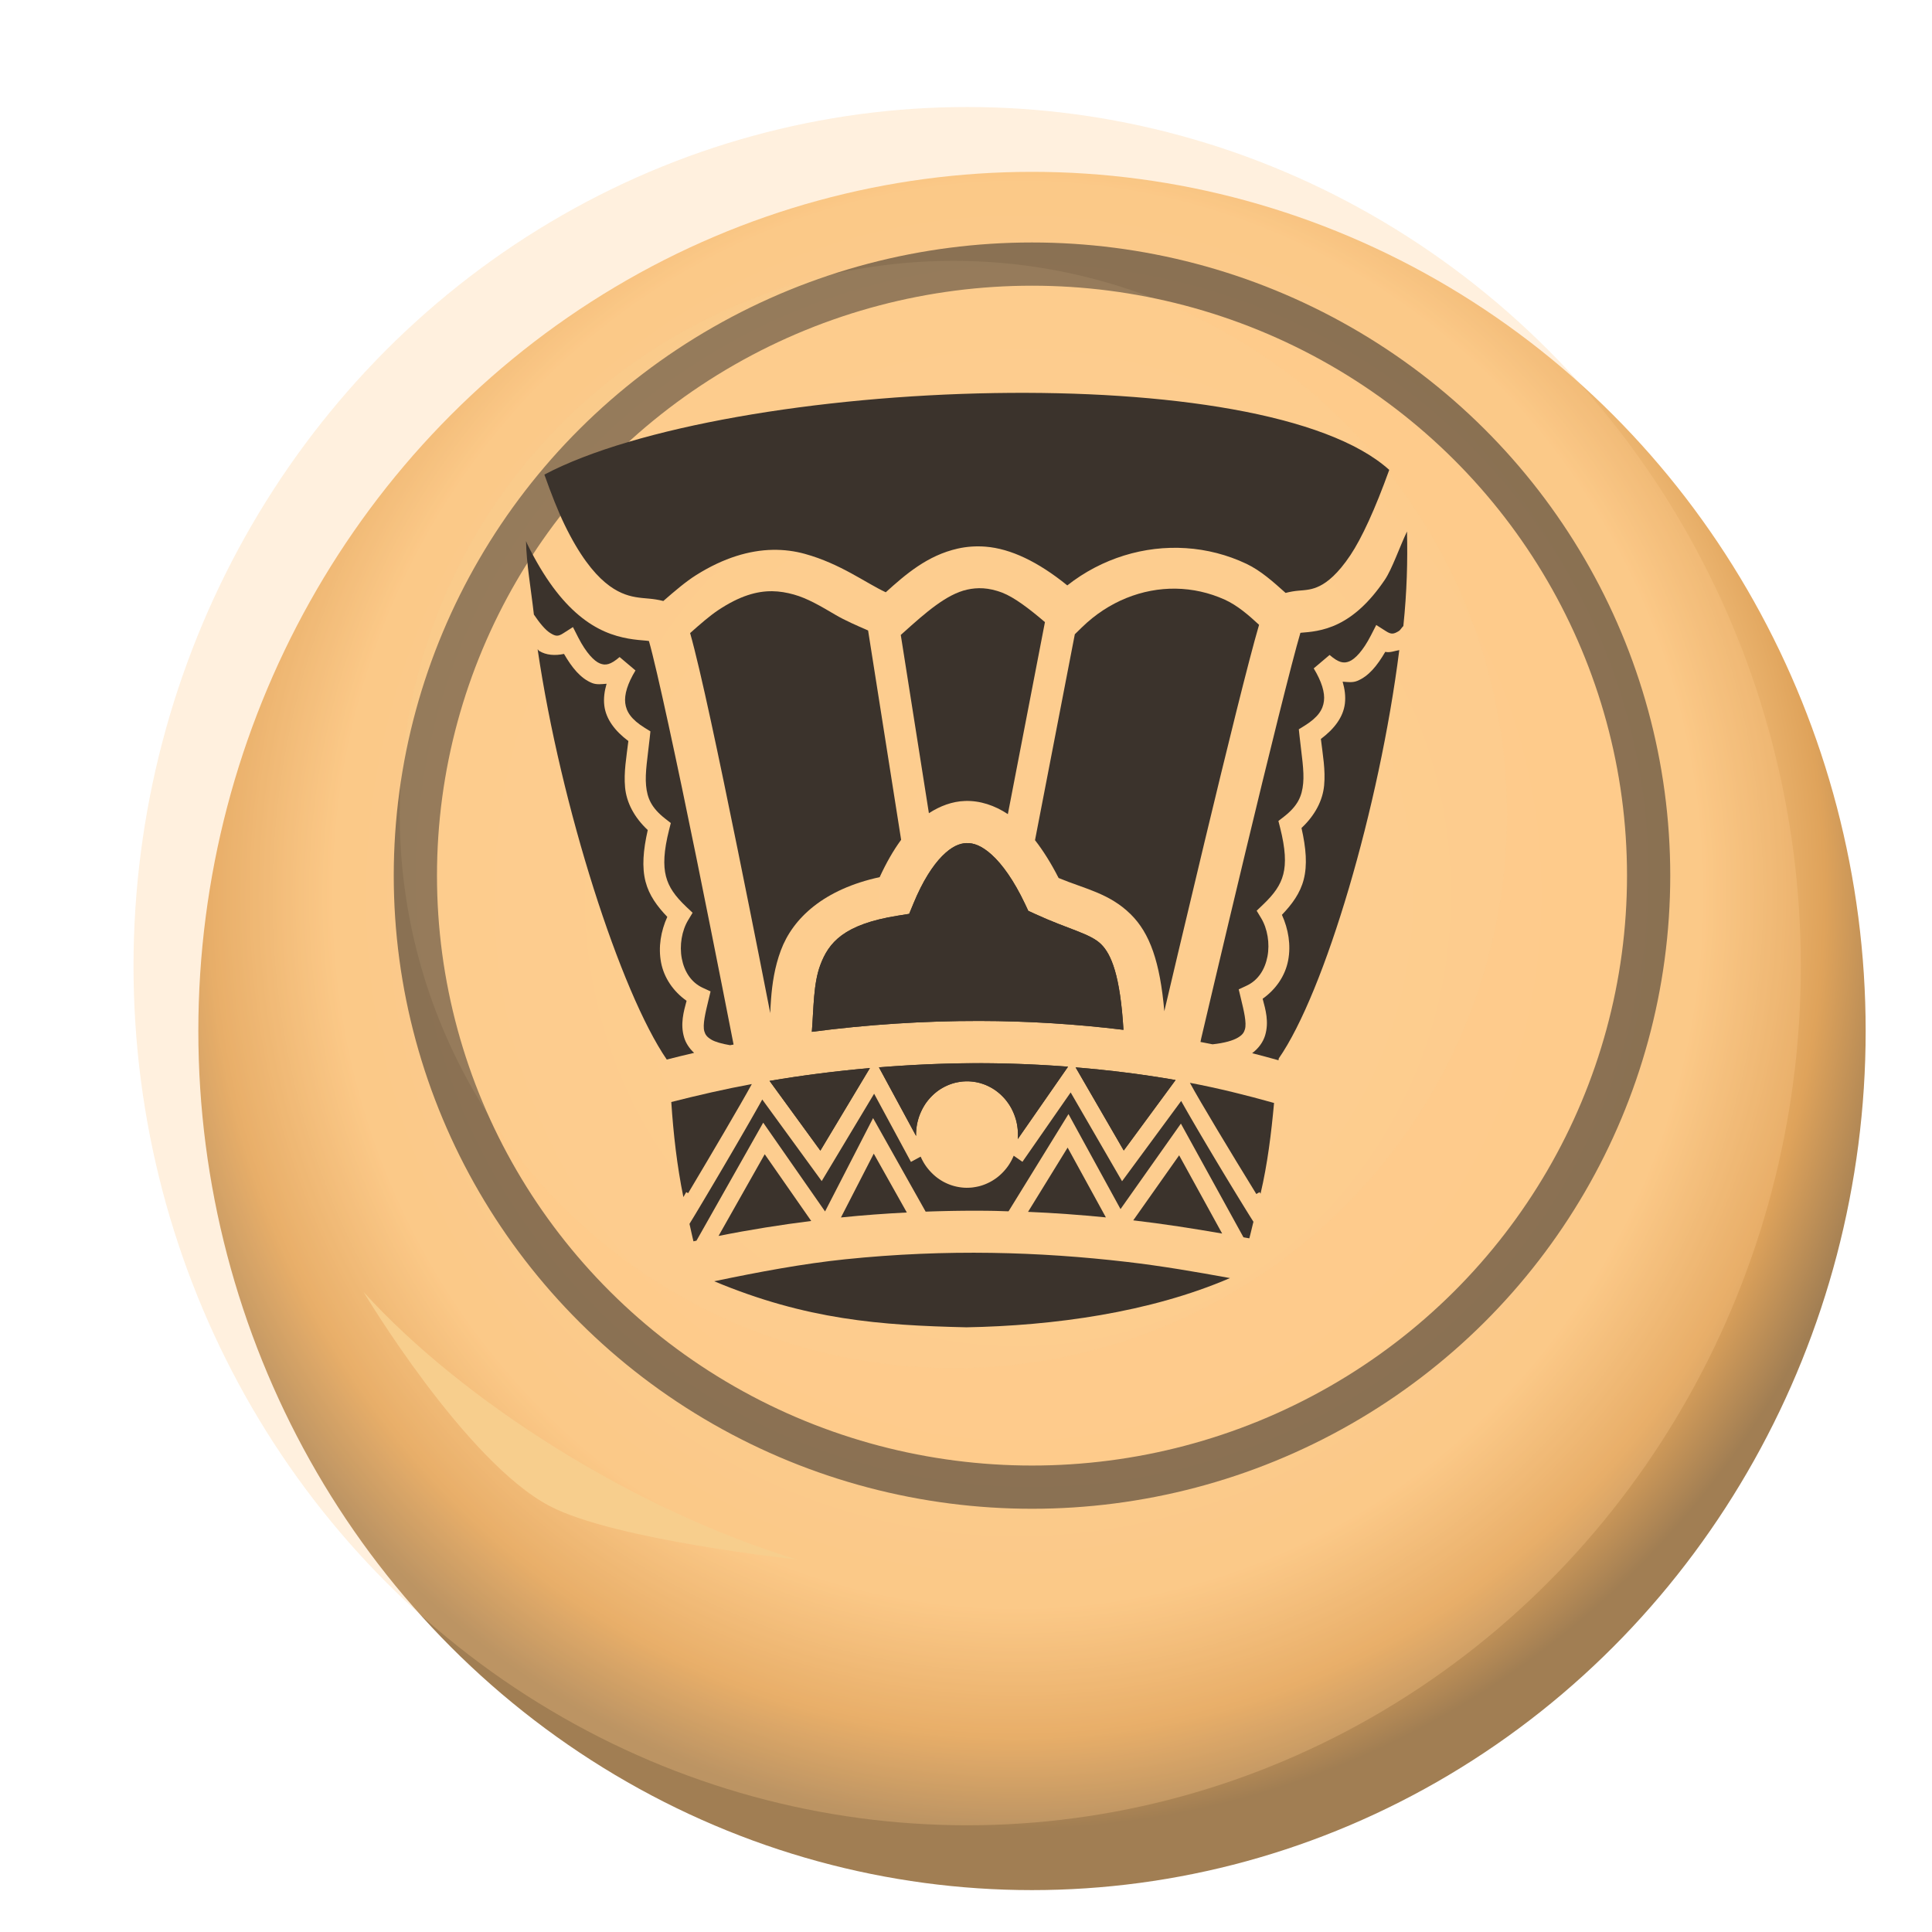 <?xml version="1.0" encoding="UTF-8" standalone="no"?>
<svg
   width="92"
   height="92"
   id="svg2"
   version="1.1"
   inkscape:version="1.2 (dc2aedaf03, 2022-05-15)"
   sodipodi:docname="black_king.svg"
   inkscape:export-filename="D:\Pictures\Chess Variants\Xiangqi\pieces\Internationalized\Wood\Red Cannon.png"
   inkscape:export-xdpi="365.15302"
   inkscape:export-ydpi="365.15302"
   xml:space="preserve"
   xmlns:inkscape="http://www.inkscape.org/namespaces/inkscape"
   xmlns:sodipodi="http://sodipodi.sourceforge.net/DTD/sodipodi-0.dtd"
   xmlns:xlink="http://www.w3.org/1999/xlink"
   xmlns="http://www.w3.org/2000/svg"
   xmlns:svg="http://www.w3.org/2000/svg"
   xmlns:rdf="http://www.w3.org/1999/02/22-rdf-syntax-ns#"
   xmlns:cc="http://creativecommons.org/ns#"
   xmlns:dc="http://purl.org/dc/elements/1.1/"><defs
     id="defs10"><radialGradient
       inkscape:collect="always"
       xlink:href="#linearGradient22489"
       id="radialGradient22491"
       cx="-638.68"
       cy="63.567"
       fx="-638.68"
       fy="63.567"
       r="57.869"
       gradientTransform="matrix(1.075,0.024,-0.025,1.12,875.452,-171.127)"
       gradientUnits="userSpaceOnUse" /><linearGradient
       inkscape:collect="always"
       id="linearGradient22489"><stop
         style="stop-color:#f8d7a6;stop-opacity:1"
         offset="0"
         id="stop22485" /><stop
         style="stop-color:#fac886;stop-opacity:1"
         offset="0.763"
         id="stop40210" /><stop
         style="stop-color:#dfa35b;stop-opacity:1"
         offset="0.9"
         id="stop26749" /><stop
         style="stop-color:#a17e53;stop-opacity:1"
         offset="1"
         id="stop22487" /></linearGradient><filter
       inkscape:label="Tiger Fur"
       inkscape:menu="Overlays"
       inkscape:menu-tooltip="Tiger fur pattern with folds and bevel around the edges"
       height="1.402"
       y="-0.201"
       width="1.415"
       x="-0.207"
       style="color-interpolation-filters:sRGB"
       id="filter77257"><feTurbulence
         type="turbulence"
         result="result0"
         seed="57"
         numOctaves="2"
         baseFrequency="0.1 0.015"
         id="feTurbulence77241" /><feComposite
         result="result1"
         operator="over"
         in2="result0"
         in="result0"
         id="feComposite77243" /><feComposite
         result="fbSourceGraphic"
         in="SourceGraphic"
         operator="arithmetic"
         in2="result1"
         k1="1"
         id="feComposite77245"
         k2="0"
         k3="0"
         k4="0" /><feGaussianBlur
         stdDeviation="10"
         result="result8"
         in="fbSourceGraphic"
         id="feGaussianBlur77247" /><feComposite
         in2="result8"
         result="result6"
         operator="xor"
         in="result8"
         id="feComposite77249" /><feDisplacementMap
         xChannelSelector="A"
         yChannelSelector="A"
         scale="100"
         result="result4"
         in="result1"
         in2="result6"
         id="feDisplacementMap77251" /><feComposite
         in2="result4"
         result="result2"
         operator="arithmetic"
         k1="1"
         in="SourceGraphic"
         id="feComposite77253"
         k2="0"
         k3="0"
         k4="0" /><feComposite
         operator="out"
         in="SourceGraphic"
         in2="result2"
         id="feComposite77255" /></filter><filter
       inkscape:collect="always"
       style="color-interpolation-filters:sRGB"
       id="filter82197"
       x="-0.102"
       y="-0.165"
       width="1.203"
       height="1.329"><feGaussianBlur
         inkscape:collect="always"
         stdDeviation="1.273"
         id="feGaussianBlur82199" /></filter><filter
       inkscape:collect="always"
       style="color-interpolation-filters:sRGB"
       id="filter87124"
       x="-0.106"
       y="-0.106"
       width="1.211"
       height="1.211"><feGaussianBlur
         inkscape:collect="always"
         stdDeviation="3.048"
         id="feGaussianBlur87126" /></filter><filter
       style="color-interpolation-filters:sRGB;"
       inkscape:label="Drop Shadow"
       id="filter156792"
       x="-0.031"
       y="-0.03"
       width="1.101"
       height="1.098"><feFlood
         flood-opacity="0.498"
         flood-color="rgb(0,0,0)"
         result="flood"
         id="feFlood156782" /><feComposite
         in="flood"
         in2="SourceGraphic"
         operator="in"
         result="composite1"
         id="feComposite156784" /><feGaussianBlur
         in="composite1"
         stdDeviation="1.5"
         result="blur"
         id="feGaussianBlur156786" /><feOffset
         dx="4.5"
         dy="4.5"
         result="offset"
         id="feOffset156788" /><feComposite
         in="SourceGraphic"
         in2="offset"
         operator="over"
         result="composite2"
         id="feComposite156790" /></filter><filter
       inkscape:collect="always"
       style="color-interpolation-filters:sRGB"
       id="filter72262"
       x="-0.011"
       y="-0.011"
       width="1.023"
       height="1.021"><feGaussianBlur
         inkscape:collect="always"
         stdDeviation="0.299"
         id="feGaussianBlur72264" /></filter></defs><sodipodi:namedview
     pagecolor="#ffffff"
     bordercolor="#666666"
     borderopacity="1"
     objecttolerance="10"
     gridtolerance="10"
     guidetolerance="10"
     inkscape:pageopacity="0"
     inkscape:pageshadow="2"
     inkscape:window-width="3840"
     inkscape:window-height="2050"
     id="namedview8"
     showgrid="false"
     inkscape:zoom="11.313708"
     inkscape:cx="116.58423"
     inkscape:cy="17.324116"
     inkscape:window-x="3828"
     inkscape:window-y="-12"
     inkscape:window-maximized="1"
     inkscape:current-layer="layer2"
     fit-margin-top="0"
     fit-margin-left="0"
     fit-margin-right="0"
     fit-margin-bottom="0"
     inkscape:pagecheckerboard="false"
     showguides="false"
     inkscape:showpageshadow="2"
     inkscape:deskcolor="#d1d1d1" /><g
     inkscape:groupmode="layer"
     id="layer1"
     inkscape:label="Background"
     style="display:inline" /><g
     inkscape:groupmode="layer"
     id="layer2"
     inkscape:label="Symbol"
     style="display:inline"><g
       id="g156600"
       transform="matrix(0.686,0,0,0.686,-231.774,9.23)"><g
         id="g38345"
         transform="translate(216.733,159.424)"
         style="display:inline;filter:url(#filter156792)"><ellipse
           style="opacity:1;fill:url(#radialGradient22491);fill-opacity:1;stroke:none;stroke-width:1.944;stroke-linecap:round;stroke-linejoin:round;paint-order:stroke fill markers"
           id="path1193"
           cx="188.267"
           cy="-105.813"
           rx="57.869"
           ry="59.637" /><ellipse
           style="opacity:0.826;fill:#fecb8b;fill-opacity:1;stroke:#3b332c;stroke-width:3.001;stroke-linecap:round;stroke-linejoin:round;stroke-dasharray:none;stroke-opacity:1;paint-order:markers fill stroke"
           id="path1750"
           cx="188.267"
           cy="-116.597"
           rx="42.804"
           ry="42.45" /></g><g
         id="g55586"
         transform="translate(56.927,154.474)"
         style="display:inline;opacity:0.288;mix-blend-mode:multiply;filter:url(#filter77257)"><ellipse
           style="opacity:1;fill:#fecb8b;fill-opacity:1;stroke:none;stroke-width:1.944;stroke-linecap:round;stroke-linejoin:round;paint-order:stroke fill markers"
           id="ellipse55582"
           cx="348.073"
           cy="-100.863"
           rx="57.869"
           ry="59.637" /></g><path
         style="display:inline;mix-blend-mode:normal;fill:#f7ce8d;fill-opacity:1;stroke:none;stroke-width:1px;stroke-linecap:butt;stroke-linejoin:miter;stroke-opacity:1;filter:url(#filter82197)"
         d="m 363.102,76.233 c 0,0 7.025,11.75 12.905,14.849 4.488,2.366 17.147,3.712 17.147,3.712 -11.2,-3.414 -23.095,-10.905 -30.052,-18.562 z"
         id="path78765"
         sodipodi:nodetypes="cscc" /><circle
         style="display:inline;opacity:0.322;mix-blend-mode:normal;fill:#efd49c;fill-opacity:1;stroke:none;stroke-width:3;stroke-linecap:round;stroke-linejoin:round;stroke-dasharray:none;stroke-opacity:1;paint-order:markers fill stroke;filter:url(#filter87124)"
         id="path84638"
         cx="-402.375"
         cy="-180.875"
         r="34.625"
         transform="matrix(1.11,0,0,1.11,850.681,243.857)" /></g><g
       transform="matrix(0.66,0,0,0.66,84.204,2.966)"
       id="g72336"
       style="display:inline;fill:#3b332c;fill-opacity:1;filter:url(#filter72262)"><path
         transform="matrix(1.17,0,0,1.17,-111.086,3.827)"
         d="m 58.615,64.133 -2.83,4.01 c 1.886,0.221 3.702,0.506 5.482,0.814 z"
         style="display:inline;fill:#3b332c;fill-opacity:1;stroke:none;stroke-width:1.498;stroke-linecap:butt;stroke-linejoin:miter;stroke-miterlimit:4;stroke-dasharray:none;stroke-opacity:1"
         id="path72288" /><path
         transform="matrix(1.17,0,0,1.17,-111.086,3.827)"
         d="m 33.059,64.066 -2.848,5.039 c 1.95,-0.389 3.852,-0.689 5.715,-0.924 z"
         style="display:inline;fill:#3b332c;fill-opacity:1;stroke:none;stroke-width:1.498;stroke-linecap:butt;stroke-linejoin:miter;stroke-miterlimit:4;stroke-dasharray:none;stroke-opacity:1"
         id="path72290" /><path
         transform="matrix(1.17,0,0,1.17,-111.086,3.827)"
         d="m 39.783,64.029 -2.023,3.936 c 1.379,-0.142 2.73,-0.239 4.062,-0.307 z"
         style="display:inline;fill:#3b332c;fill-opacity:1;stroke:none;stroke-width:1.498;stroke-linecap:butt;stroke-linejoin:miter;stroke-miterlimit:4;stroke-dasharray:none;stroke-opacity:1"
         id="path72292" /><path
         transform="matrix(1.17,0,0,1.17,-111.086,3.827)"
         d="m 51.738,63.656 -2.441,3.963 c 1.639,0.069 3.236,0.188 4.801,0.342 z"
         style="display:inline;fill:#3b332c;fill-opacity:1;stroke:none;stroke-width:1.498;stroke-linecap:butt;stroke-linejoin:miter;stroke-miterlimit:4;stroke-dasharray:none;stroke-opacity:1"
         id="path72294" /><path
         transform="matrix(1.17,0,0,1.17,-111.086,3.827)"
         d="m 39.545,58.752 c -2.066,0.181 -4.132,0.442 -6.188,0.791 l 3.133,4.301 z"
         style="display:inline;fill:#3b332c;fill-opacity:1;stroke:none;stroke-width:1.498;stroke-linecap:butt;stroke-linejoin:miter;stroke-miterlimit:4;stroke-dasharray:none;stroke-opacity:1"
         id="path72296" /><path
         transform="matrix(1.17,0,0,1.17,-111.086,3.827)"
         d="m 39.545,58.752 -3.055,5.092 -3.133,-4.301 c 2.056,-0.349 4.121,-0.61 6.188,-0.791 z"
         style="display:inline;fill:#3b332c;fill-opacity:1;stroke:none;stroke-width:1.498;stroke-linecap:butt;stroke-linejoin:miter;stroke-miterlimit:4;stroke-dasharray:none;stroke-opacity:1"
         id="path72298" /><path
         transform="matrix(1.17,0,0,1.17,-111.086,3.827)"
         d="m 52.23,58.709 2.969,5.127 3.197,-4.346 c -2.018,-0.354 -4.079,-0.608 -6.166,-0.781 z"
         style="display:inline;fill:#3b332c;fill-opacity:1;stroke:none;stroke-width:1.498;stroke-linecap:butt;stroke-linejoin:miter;stroke-miterlimit:4;stroke-dasharray:none;stroke-opacity:1"
         id="path72300" /><path
         transform="matrix(1.17,0,0,1.17,-111.086,3.827)"
         d="m 52.23,58.709 c 2.087,0.173 4.148,0.427 6.166,0.781 l -3.197,4.346 z"
         style="display:inline;fill:#3b332c;fill-opacity:1;stroke:none;stroke-width:1.498;stroke-linecap:butt;stroke-linejoin:miter;stroke-miterlimit:4;stroke-dasharray:none;stroke-opacity:1"
         id="path72302" /><path
         transform="matrix(1.17,0,0,1.17,-111.086,3.827)"
         d="m 46.293,58.451 c -2.053,-0.003 -4.121,0.09 -6.189,0.256 l 2.291,4.232 a 3.141,3.284 0 0 1 -0.002,-0.088 3.141,3.284 0 0 1 0,-0.074 3.141,3.284 0 0 1 0.008,-0.154 3.141,3.284 0 0 1 0.014,-0.152 3.141,3.284 0 0 1 0.02,-0.152 3.141,3.284 0 0 1 0.027,-0.152 3.141,3.284 0 0 1 0.035,-0.148 3.141,3.284 0 0 1 0.041,-0.148 3.141,3.284 0 0 1 0.047,-0.146 3.141,3.284 0 0 1 0.055,-0.143 3.141,3.284 0 0 1 0.061,-0.141 3.141,3.284 0 0 1 0.066,-0.139 3.141,3.284 0 0 1 0.072,-0.133 3.141,3.284 0 0 1 0.078,-0.131 A 3.141,3.284 0 0 1 43,60.91 a 3.141,3.284 0 0 1 0.09,-0.121 3.141,3.284 0 0 1 0.096,-0.117 3.141,3.284 0 0 1 0.1,-0.113 3.141,3.284 0 0 1 0.105,-0.107 3.141,3.284 0 0 1 0.111,-0.104 3.141,3.284 0 0 1 0.113,-0.096 3.141,3.284 0 0 1 0.119,-0.092 3.141,3.284 0 0 1 0.123,-0.086 3.141,3.284 0 0 1 0.127,-0.078 3.141,3.284 0 0 1 0.129,-0.072 3.141,3.284 0 0 1 0.133,-0.066 3.141,3.284 0 0 1 0.137,-0.061 3.141,3.284 0 0 1 0.137,-0.053 3.141,3.284 0 0 1 0.141,-0.047 3.141,3.284 0 0 1 0.143,-0.039 3.141,3.284 0 0 1 0.145,-0.031 3.141,3.284 0 0 1 0.145,-0.025 3.141,3.284 0 0 1 0.146,-0.02 3.141,3.284 0 0 1 0.148,-0.01 3.141,3.284 0 0 1 0.146,-0.004 3.141,3.284 0 0 1 0.07,0 3.141,3.284 0 0 1 0.148,0.008 3.141,3.284 0 0 1 0.146,0.014 3.141,3.284 0 0 1 0.145,0.021 3.141,3.284 0 0 1 0.146,0.029 3.141,3.284 0 0 1 0.143,0.035 3.141,3.284 0 0 1 0.141,0.043 3.141,3.284 0 0 1 0.141,0.049 3.141,3.284 0 0 1 0.137,0.057 3.141,3.284 0 0 1 0.135,0.064 3.141,3.284 0 0 1 0.131,0.068 3.141,3.284 0 0 1 0.129,0.076 3.141,3.284 0 0 1 0.125,0.082 3.141,3.284 0 0 1 0.119,0.088 3.141,3.284 0 0 1 0.117,0.094 3.141,3.284 0 0 1 0.113,0.1 3.141,3.284 0 0 1 0.107,0.105 3.141,3.284 0 0 1 0.104,0.109 3.141,3.284 0 0 1 0.098,0.115 3.141,3.284 0 0 1 0.092,0.121 3.141,3.284 0 0 1 0.088,0.123 3.141,3.284 0 0 1 0.082,0.129 3.141,3.284 0 0 1 0.076,0.131 3.141,3.284 0 0 1 0.068,0.137 3.141,3.284 0 0 1 0.064,0.139 3.141,3.284 0 0 1 0.057,0.143 3.141,3.284 0 0 1 0.051,0.145 3.141,3.284 0 0 1 0.045,0.146 3.141,3.284 0 0 1 0.037,0.148 3.141,3.284 0 0 1 0.031,0.15 3.141,3.284 0 0 1 0.023,0.152 3.141,3.284 0 0 1 0.018,0.152 3.141,3.284 0 0 1 0.01,0.154 3.141,3.284 0 0 1 0.004,0.154 3.141,3.284 0 0 1 -0.002,0.127 3.141,3.284 0 0 1 -0.01,0.154 l 3.102,-4.465 C 49.956,58.53 48.132,58.454 46.293,58.451 Z"
         style="display:inline;fill:#3b332c;fill-opacity:1;stroke:none;stroke-width:1.498;stroke-linecap:butt;stroke-linejoin:miter;stroke-miterlimit:4;stroke-dasharray:none;stroke-opacity:1"
         id="path72304" /><path
         transform="matrix(1.17,0,0,1.17,-111.086,3.827)"
         d="m 46.293,58.451 c 1.839,0.002 3.663,0.079 5.471,0.217 l -3.102,4.465 a 3.141,3.284 0 0 0 0.01,-0.154 3.141,3.284 0 0 0 0.002,-0.127 3.141,3.284 0 0 0 -0.004,-0.154 3.141,3.284 0 0 0 -0.01,-0.154 3.141,3.284 0 0 0 -0.018,-0.152 3.141,3.284 0 0 0 -0.023,-0.152 3.141,3.284 0 0 0 -0.031,-0.15 3.141,3.284 0 0 0 -0.037,-0.148 3.141,3.284 0 0 0 -0.045,-0.146 3.141,3.284 0 0 0 -0.051,-0.145 3.141,3.284 0 0 0 -0.057,-0.143 3.141,3.284 0 0 0 -0.064,-0.139 3.141,3.284 0 0 0 -0.068,-0.137 3.141,3.284 0 0 0 -0.076,-0.131 3.141,3.284 0 0 0 -0.082,-0.129 3.141,3.284 0 0 0 -0.088,-0.123 3.141,3.284 0 0 0 -0.092,-0.121 3.141,3.284 0 0 0 -0.098,-0.115 3.141,3.284 0 0 0 -0.104,-0.109 3.141,3.284 0 0 0 -0.107,-0.105 3.141,3.284 0 0 0 -0.113,-0.1 3.141,3.284 0 0 0 -0.117,-0.094 3.141,3.284 0 0 0 -0.119,-0.088 3.141,3.284 0 0 0 -0.125,-0.082 3.141,3.284 0 0 0 -0.129,-0.076 3.141,3.284 0 0 0 -0.131,-0.068 3.141,3.284 0 0 0 -0.135,-0.064 3.141,3.284 0 0 0 -0.137,-0.057 3.141,3.284 0 0 0 -0.141,-0.049 3.141,3.284 0 0 0 -0.141,-0.043 3.141,3.284 0 0 0 -0.143,-0.035 3.141,3.284 0 0 0 -0.146,-0.029 3.141,3.284 0 0 0 -0.145,-0.021 3.141,3.284 0 0 0 -0.146,-0.014 3.141,3.284 0 0 0 -0.148,-0.008 3.141,3.284 0 0 0 -0.07,0 3.141,3.284 0 0 0 -0.146,0.004 3.141,3.284 0 0 0 -0.148,0.01 3.141,3.284 0 0 0 -0.146,0.02 3.141,3.284 0 0 0 -0.145,0.025 3.141,3.284 0 0 0 -0.145,0.031 3.141,3.284 0 0 0 -0.143,0.039 3.141,3.284 0 0 0 -0.141,0.047 3.141,3.284 0 0 0 -0.137,0.053 3.141,3.284 0 0 0 -0.137,0.061 3.141,3.284 0 0 0 -0.133,0.066 3.141,3.284 0 0 0 -0.129,0.072 3.141,3.284 0 0 0 -0.127,0.078 3.141,3.284 0 0 0 -0.123,0.086 3.141,3.284 0 0 0 -0.119,0.092 3.141,3.284 0 0 0 -0.113,0.096 3.141,3.284 0 0 0 -0.111,0.104 3.141,3.284 0 0 0 -0.105,0.107 3.141,3.284 0 0 0 -0.1,0.113 3.141,3.284 0 0 0 -0.096,0.117 3.141,3.284 0 0 0 -0.09,0.121 3.141,3.284 0 0 0 -0.084,0.127 3.141,3.284 0 0 0 -0.078,0.131 3.141,3.284 0 0 0 -0.072,0.133 3.141,3.284 0 0 0 -0.066,0.139 3.141,3.284 0 0 0 -0.061,0.141 3.141,3.284 0 0 0 -0.055,0.143 3.141,3.284 0 0 0 -0.047,0.146 3.141,3.284 0 0 0 -0.041,0.148 3.141,3.284 0 0 0 -0.035,0.148 3.141,3.284 0 0 0 -0.027,0.152 3.141,3.284 0 0 0 -0.02,0.152 3.141,3.284 0 0 0 -0.014,0.152 3.141,3.284 0 0 0 -0.008,0.154 3.141,3.284 0 0 0 0,0.074 3.141,3.284 0 0 0 0.002,0.088 l -2.291,-4.232 c 2.069,-0.166 4.136,-0.258 6.189,-0.256 z"
         style="display:inline;fill:#3b332c;fill-opacity:1;stroke:none;stroke-width:1.498;stroke-linecap:butt;stroke-linejoin:miter;stroke-miterlimit:4;stroke-dasharray:none;stroke-opacity:1"
         id="path72306" /><path
         transform="matrix(1.17,0,0,1.17,-111.086,3.827)"
         d="m 45.5,44.879 c -0.428,0.013 -0.913,0.209 -1.496,0.797 -0.583,0.588 -1.209,1.559 -1.76,2.895 L 41.967,49.242 41.25,49.357 c -1.659,0.266 -2.721,0.68 -3.434,1.201 -0.712,0.521 -1.074,1.151 -1.332,1.846 -0.427,1.151 -0.402,2.622 -0.52,4.113 3.444,-0.45 6.904,-0.674 10.33,-0.67 3,0.004 5.971,0.192 8.887,0.547 -0.101,-1.679 -0.289,-2.846 -0.531,-3.67 -0.242,-0.824 -0.537,-1.304 -0.848,-1.609 -0.674,-0.663 -2,-0.913 -4.061,-1.861 L 49.312,49.057 49.111,48.629 C 48.429,47.185 47.706,46.186 47.066,45.605 46.427,45.024 45.928,44.865 45.5,44.879 Z"
         style="display:inline;fill:#3b332c;fill-opacity:1;stroke:none;stroke-width:1.498;stroke-linecap:butt;stroke-linejoin:miter;stroke-miterlimit:4;stroke-dasharray:none;stroke-opacity:1"
         id="path72308" /><path
         transform="matrix(1.17,0,0,1.17,-111.086,3.827)"
         d="m 45.5,44.879 c 0.428,-0.013 0.927,0.146 1.566,0.727 0.639,0.581 1.362,1.58 2.045,3.023 l 0.201,0.428 0.43,0.197 c 2.06,0.948 3.387,1.198 4.061,1.861 0.31,0.306 0.606,0.786 0.848,1.609 0.242,0.824 0.431,1.991 0.531,3.67 -2.916,-0.355 -5.887,-0.543 -8.887,-0.547 -3.426,-0.004 -6.886,0.22 -10.33,0.67 0.118,-1.491 0.092,-2.962 0.52,-4.113 0.258,-0.695 0.62,-1.324 1.332,-1.846 0.712,-0.521 1.774,-0.935 3.434,-1.201 l 0.717,-0.115 0.277,-0.672 C 42.795,47.234 43.421,46.264 44.004,45.676 44.587,45.088 45.072,44.892 45.5,44.879 Z"
         style="display:inline;fill:#3b332c;fill-opacity:1;stroke:none;stroke-width:1.498;stroke-linecap:butt;stroke-linejoin:miter;stroke-miterlimit:4;stroke-dasharray:none;stroke-opacity:1"
         id="path72310" /><path
         transform="matrix(1.17,0,0,1.17,-111.086,3.827)"
         d="m 52.182,32 -2.455,12.699 c 0.517,0.664 1,1.44 1.455,2.332 0.801,0.335 1.583,0.569 2.328,0.881 0.745,0.312 1.455,0.703 2.115,1.354 0.594,0.584 1.046,1.321 1.383,2.291 0.337,0.97 0.56,2.174 0.693,3.691 0.212,-0.901 1.184,-5.044 2.486,-10.465 1.361,-5.666 2.716,-11.183 3.357,-13.365 -0.664,-0.615 -1.347,-1.202 -2.111,-1.549 -0.968,-0.439 -1.995,-0.664 -3.025,-0.68 -1.031,-0.016 -2.064,0.18 -3.047,0.578 -0.983,0.398 -1.915,1.001 -2.74,1.805 z"
         style="display:inline;fill:#3b332c;fill-opacity:1;stroke:none;stroke-width:1.498;stroke-linecap:butt;stroke-linejoin:miter;stroke-miterlimit:4;stroke-dasharray:none;stroke-opacity:1"
         id="path72312" /><path
         transform="matrix(1.17,0,0,1.17,-111.086,3.827)"
         d="m 41.449,32.043 1.734,10.992 c 0.686,-0.442 1.436,-0.729 2.234,-0.754 0.919,-0.029 1.82,0.272 2.635,0.811 l 2.287,-11.84 C 49.345,30.401 48.431,29.717 47.713,29.439 46.86,29.11 46.163,29.109 45.533,29.25 c -0.63,0.141 -1.264,0.491 -1.918,0.965 -0.654,0.474 -1.325,1.071 -2.031,1.707 z"
         style="display:inline;fill:#3b332c;fill-opacity:1;stroke:none;stroke-width:1.498;stroke-linecap:butt;stroke-linejoin:miter;stroke-miterlimit:4;stroke-dasharray:none;stroke-opacity:1"
         id="path72314" /><path
         transform="matrix(1.17,0,0,1.17,-111.086,3.827)"
         d="m 33.4,55.373 c 0.012,-0.309 0.023,-0.538 0.049,-0.877 0.07,-0.933 0.219,-1.963 0.602,-2.994 0.372,-1.002 1.038,-1.947 2.041,-2.734 0.501,-0.394 1.088,-0.748 1.762,-1.051 0.674,-0.302 1.436,-0.552 2.293,-0.738 0.4,-0.868 0.837,-1.641 1.324,-2.303 L 39.434,31.768 c -0.7,-0.306 -1.411,-0.611 -2.023,-0.971 -0.884,-0.519 -1.709,-1.012 -2.562,-1.248 -0.427,-0.118 -0.864,-0.198 -1.332,-0.203 -0.468,-0.005 -0.968,0.066 -1.516,0.248 -0.548,0.182 -1.145,0.477 -1.811,0.92 -0.519,0.346 -1.121,0.87 -1.732,1.414 0.644,2.262 1.788,7.714 2.934,13.355 1.062,5.229 1.791,8.97 2.01,10.09 z"
         style="display:inline;fill:#3b332c;fill-opacity:1;stroke:none;stroke-width:1.498;stroke-linecap:butt;stroke-linejoin:miter;stroke-miterlimit:4;stroke-dasharray:none;stroke-opacity:1"
         id="path72316" /><path
         transform="matrix(1.17,0,0,1.17,-111.086,3.827)"
         d="m 18.824,30.785 c 0.341,0.509 0.706,0.952 1.004,1.137 0.329,0.204 0.474,0.232 0.803,0.021 l 0.602,-0.385 0.324,0.637 c 0.496,0.971 0.995,1.468 1.338,1.605 0.343,0.138 0.65,0.091 1.215,-0.395 l 0.979,0.828 c -0.491,0.809 -0.695,1.488 -0.631,2.012 0.032,0.262 0.122,0.513 0.309,0.764 0.187,0.251 0.471,0.502 0.895,0.764 l 0.348,0.215 -0.043,0.406 c -0.125,1.17 -0.299,2.15 -0.225,2.932 0.037,0.391 0.117,0.735 0.297,1.066 0.18,0.331 0.459,0.65 0.895,0.99 l 0.334,0.26 -0.104,0.41 c -0.333,1.32 -0.369,2.198 -0.195,2.875 0.174,0.677 0.559,1.221 1.262,1.889 l 0.381,0.359 -0.271,0.449 c -0.395,0.65 -0.549,1.567 -0.395,2.375 0.077,0.404 0.222,0.772 0.436,1.08 0.214,0.308 0.497,0.558 0.854,0.723 l 0.484,0.223 -0.125,0.518 c -0.194,0.802 -0.377,1.553 -0.258,1.949 0.06,0.198 0.151,0.342 0.443,0.514 0.225,0.132 0.628,0.248 1.143,0.336 0.071,-0.014 0.143,-0.025 0.215,-0.039 l -0.004,-0.023 v -0.004 c 0,0 -1.078,-5.533 -2.285,-11.477 -1.167,-5.747 -2.457,-11.742 -2.93,-13.381 -0.076,-0.01 -0.08,-0.015 -0.197,-0.025 -0.553,-0.047 -1.491,-0.105 -2.531,-0.562 -0.52,-0.229 -1.049,-0.549 -1.582,-0.994 C 21.072,30.391 20.535,29.821 20,29.096 19.465,28.37 18.933,27.488 18.406,26.416 c -0.022,-0.046 -0.044,-0.116 -0.066,-0.162 0.018,1.356 0.313,3.003 0.484,4.531 z"
         style="display:inline;fill:#3b332c;fill-opacity:1;stroke:none;stroke-width:1.498;stroke-linecap:butt;stroke-linejoin:miter;stroke-miterlimit:4;stroke-dasharray:none;stroke-opacity:1"
         id="path72318" /><path
         transform="matrix(1.17,0,0,1.17,-111.086,3.827)"
         d="m 27.016,58.227 c 0.563,-0.139 1.124,-0.284 1.689,-0.412 -0.299,-0.275 -0.512,-0.603 -0.615,-0.947 -0.249,-0.829 -0.03,-1.595 0.15,-2.264 -0.412,-0.291 -0.76,-0.646 -1.027,-1.045 -0.268,-0.399 -0.455,-0.843 -0.545,-1.312 -0.183,-0.955 -0.014,-1.942 0.383,-2.818 -0.628,-0.655 -1.126,-1.336 -1.342,-2.176 -0.229,-0.891 -0.147,-1.924 0.137,-3.178 -0.423,-0.398 -0.752,-0.824 -0.984,-1.266 -0.233,-0.442 -0.37,-0.899 -0.414,-1.361 -0.089,-0.941 0.085,-1.881 0.203,-2.863 -0.412,-0.307 -0.757,-0.644 -1.012,-1.008 -0.255,-0.364 -0.42,-0.755 -0.471,-1.172 -0.056,-0.453 0.01,-0.903 0.139,-1.352 -0.302,0.023 -0.609,0.071 -0.896,-0.045 -0.706,-0.284 -1.237,-0.945 -1.73,-1.795 -0.542,0.116 -1.097,0.086 -1.537,-0.188 -0.037,-0.023 -0.054,-0.075 -0.09,-0.1 1.44,9.757 5.123,21.161 7.963,25.301 z"
         style="display:inline;fill:#3b332c;fill-opacity:1;stroke:none;stroke-width:1.498;stroke-linecap:butt;stroke-linejoin:miter;stroke-miterlimit:4;stroke-dasharray:none;stroke-opacity:1"
         id="path72320" /><path
         transform="matrix(1.17,0,0,1.17,-111.086,3.827)"
         d="m 28.043,66.709 c 0.076,-0.133 0.093,-0.162 0.176,-0.307 l 0.117,0.066 c 1.437,-2.408 3.261,-5.508 3.928,-6.73 -1.668,0.308 -3.323,0.69 -4.967,1.107 0.128,1.959 0.355,3.952 0.746,5.863 z"
         style="display:inline;fill:#3b332c;fill-opacity:1;stroke:none;stroke-width:1.498;stroke-linecap:butt;stroke-linejoin:miter;stroke-miterlimit:4;stroke-dasharray:none;stroke-opacity:1"
         id="path72322" /><path
         transform="matrix(1.17,0,0,1.17,-111.086,3.827)"
         d="m 61.752,71.703 c -2.076,-0.378 -4.174,-0.743 -6.385,-1 -2.667,-0.31 -5.438,-0.512 -8.324,-0.555 -2.886,-0.043 -5.887,0.073 -9.018,0.396 -2.584,0.267 -5.316,0.778 -8.082,1.355 5.685,2.376 10.235,2.717 15.557,2.84 5.351,-0.099 11.294,-0.902 16.252,-3.037 z"
         style="display:inline;fill:#3b332c;fill-opacity:1;stroke:none;stroke-width:1.498;stroke-linecap:butt;stroke-linejoin:miter;stroke-miterlimit:4;stroke-dasharray:none;stroke-opacity:1"
         id="path72324" /><path
         transform="matrix(1.17,0,0,1.17,-111.086,3.827)"
         d="M 63.197,68.232 C 63.112,68.096 63.059,68.015 62.967,67.867 61.536,65.566 59.631,62.374 58.74,60.781 l -3.645,4.949 -3.17,-5.475 -2.973,4.277 -0.539,-0.375 a 3.141,3.284 0 0 1 -0.047,0.105 3.141,3.284 0 0 1 -0.066,0.139 3.141,3.284 0 0 1 -0.072,0.133 3.141,3.284 0 0 1 -0.078,0.131 3.141,3.284 0 0 1 -0.084,0.127 3.141,3.284 0 0 1 -0.09,0.121 3.141,3.284 0 0 1 -0.096,0.117 3.141,3.284 0 0 1 -0.1,0.113 3.141,3.284 0 0 1 -0.105,0.107 3.141,3.284 0 0 1 -0.111,0.104 3.141,3.284 0 0 1 -0.113,0.096 3.141,3.284 0 0 1 -0.119,0.092 3.141,3.284 0 0 1 -0.123,0.084 3.141,3.284 0 0 1 -0.127,0.08 3.141,3.284 0 0 1 -0.129,0.072 3.141,3.284 0 0 1 -0.133,0.066 3.141,3.284 0 0 1 -0.137,0.061 3.141,3.284 0 0 1 -0.137,0.053 3.141,3.284 0 0 1 -0.141,0.047 3.141,3.284 0 0 1 -0.143,0.039 3.141,3.284 0 0 1 -0.145,0.031 3.141,3.284 0 0 1 -0.145,0.025 3.141,3.284 0 0 1 -0.146,0.02 3.141,3.284 0 0 1 -0.148,0.01 3.141,3.284 0 0 1 -0.146,0.004 3.141,3.284 0 0 1 -0.051,0 3.141,3.284 0 0 1 -0.146,-0.006 3.141,3.284 0 0 1 -0.146,-0.014 3.141,3.284 0 0 1 -0.146,-0.021 3.141,3.284 0 0 1 -0.145,-0.027 3.141,3.284 0 0 1 -0.145,-0.035 3.141,3.284 0 0 1 -0.141,-0.041 3.141,3.284 0 0 1 -0.141,-0.049 3.141,3.284 0 0 1 -0.137,-0.055 3.141,3.284 0 0 1 -0.135,-0.062 3.141,3.284 0 0 1 -0.133,-0.068 3.141,3.284 0 0 1 -0.129,-0.076 3.141,3.284 0 0 1 -0.125,-0.082 3.141,3.284 0 0 1 -0.121,-0.086 3.141,3.284 0 0 1 -0.117,-0.094 3.141,3.284 0 0 1 -0.113,-0.1 3.141,3.284 0 0 1 -0.107,-0.104 3.141,3.284 0 0 1 -0.104,-0.109 3.141,3.284 0 0 1 -0.1,-0.115 3.141,3.284 0 0 1 -0.094,-0.119 3.141,3.284 0 0 1 -0.088,-0.123 3.141,3.284 0 0 1 -0.082,-0.127 3.141,3.284 0 0 1 -0.076,-0.133 3.141,3.284 0 0 1 -0.07,-0.135 3.141,3.284 0 0 1 -0.064,-0.139 l -0.6,0.324 -2.271,-4.203 -3.232,5.387 -3.666,-5.031 c -0.883,1.592 -2.758,4.797 -4.152,7.117 -0.134,0.223 -0.216,0.354 -0.336,0.553 0.083,0.356 0.156,0.713 0.246,1.076 0.062,-0.013 0.124,-0.028 0.186,-0.041 l 4.115,-7.277 3.814,5.475 2.961,-5.756 3.242,5.768 c 1.389,-0.05 2.755,-0.069 4.094,-0.049 0.342,0.005 0.678,0.02 1.018,0.029 L 51.791,61.59 55,67.449 58.723,62.178 62.582,69.188 c 0.119,0.022 0.24,0.044 0.361,0.064 0.092,-0.344 0.167,-0.682 0.254,-1.02 z"
         style="display:inline;fill:#3b332c;fill-opacity:1;stroke:none;stroke-width:1.498;stroke-linecap:butt;stroke-linejoin:miter;stroke-miterlimit:4;stroke-dasharray:none;stroke-opacity:1"
         id="path72326" /><path
         transform="matrix(1.17,0,0,1.17,-111.086,3.827)"
         d="m 64.467,60.904 c -1.695,-0.476 -3.419,-0.906 -5.189,-1.242 0.603,1.121 2.581,4.397 4.096,6.857 l 0.203,-0.117 c 0.027,0.047 0.031,0.054 0.057,0.1 0.428,-1.813 0.664,-3.733 0.834,-5.598 z"
         style="display:inline;fill:#3b332c;fill-opacity:1;stroke:none;stroke-width:1.498;stroke-linecap:butt;stroke-linejoin:miter;stroke-miterlimit:4;stroke-dasharray:none;stroke-opacity:1"
         id="path72328" /><path
         transform="matrix(1.17,0,0,1.17,-111.086,3.827)"
         d="m 72.188,32.979 c -0.29,0.045 -0.559,0.173 -0.863,0.107 -0.494,0.85 -1.026,1.509 -1.732,1.793 -0.288,0.116 -0.594,0.068 -0.896,0.045 0.129,0.448 0.194,0.898 0.139,1.352 -0.051,0.417 -0.214,0.808 -0.469,1.172 -0.254,0.364 -0.6,0.7 -1.012,1.008 0.118,0.982 0.291,1.924 0.201,2.865 -0.044,0.462 -0.182,0.92 -0.414,1.361 -0.232,0.442 -0.559,0.868 -0.982,1.266 0.284,1.253 0.366,2.285 0.137,3.176 -0.216,0.841 -0.715,1.522 -1.344,2.178 0.396,0.876 0.566,1.862 0.383,2.816 -0.09,0.47 -0.278,0.915 -0.545,1.314 -0.267,0.399 -0.615,0.754 -1.027,1.045 0.18,0.668 0.402,1.433 0.152,2.262 -0.123,0.409 -0.402,0.797 -0.799,1.096 0.548,0.135 1.085,0.289 1.627,0.436 2.8e-5,-0.039 0.012,-0.07 0.012,-0.109 2.84,-4.087 6.208,-15.486 7.434,-25.182 z"
         style="display:inline;fill:#3b332c;fill-opacity:1;stroke:none;stroke-width:1.498;stroke-linecap:butt;stroke-linejoin:miter;stroke-miterlimit:4;stroke-dasharray:none;stroke-opacity:1"
         id="path72330" /><path
         transform="matrix(1.17,0,0,1.17,-111.086,3.827)"
         d="m 72.664,25.668 c -0.455,0.953 -0.918,2.311 -1.365,2.973 -0.485,0.717 -0.966,1.278 -1.443,1.719 -0.477,0.44 -0.951,0.76 -1.422,0.992 -0.942,0.465 -1.812,0.515 -2.275,0.553 -0.047,0.004 -0.029,0.004 -0.066,0.008 -0.513,1.725 -1.992,7.701 -3.379,13.477 -1.434,5.971 -2.738,11.531 -2.738,11.531 l -0.045,0.221 c 0.248,0.048 0.497,0.094 0.744,0.145 0.764,-0.081 1.268,-0.239 1.553,-0.406 0.292,-0.171 0.384,-0.317 0.443,-0.516 0.119,-0.397 -0.064,-1.147 -0.258,-1.949 l -0.125,-0.518 0.482,-0.223 c 0.356,-0.165 0.641,-0.414 0.855,-0.723 0.214,-0.308 0.358,-0.676 0.436,-1.08 0.155,-0.808 9.33e-4,-1.725 -0.395,-2.375 L 63.395,49.049 63.773,48.688 c 0.702,-0.668 1.09,-1.212 1.264,-1.889 0.174,-0.677 0.136,-1.555 -0.197,-2.875 l -0.104,-0.41 0.334,-0.258 c 0.436,-0.34 0.716,-0.658 0.896,-0.99 0.18,-0.332 0.26,-0.677 0.297,-1.068 0.074,-0.782 -0.1,-1.761 -0.225,-2.932 l -0.043,-0.406 0.348,-0.215 c 0.423,-0.262 0.708,-0.513 0.895,-0.764 0.187,-0.251 0.275,-0.502 0.307,-0.764 0.064,-0.524 -0.14,-1.203 -0.631,-2.012 l 0.979,-0.828 c 0.565,0.486 0.872,0.534 1.215,0.396 0.343,-0.138 0.84,-0.636 1.336,-1.607 l 0.326,-0.637 0.604,0.385 c 0.329,0.21 0.474,0.183 0.803,-0.021 0.078,-0.049 0.178,-0.223 0.264,-0.299 0.221,-2.111 0.27,-4.033 0.225,-5.826 z"
         style="display:inline;fill:#3b332c;fill-opacity:1;stroke:none;stroke-width:1.498;stroke-linecap:butt;stroke-linejoin:miter;stroke-miterlimit:4;stroke-dasharray:none;stroke-opacity:1"
         id="path72332" /><path
         transform="matrix(1.17,0,0,1.17,-111.086,3.827)"
         d="m 47.227,17.127 c -10.895,0.176 -22.14,2.067 -27.756,5.027 0.422,1.19 0.841,2.256 1.246,3.092 0.457,0.942 0.901,1.681 1.322,2.26 0.842,1.158 1.596,1.683 2.195,1.947 0.6,0.264 1.109,0.3 1.707,0.352 0.252,0.022 0.546,0.064 0.865,0.145 0.691,-0.602 1.38,-1.194 2.033,-1.604 0.854,-0.536 1.675,-0.916 2.459,-1.166 0.784,-0.25 1.532,-0.371 2.24,-0.385 0.708,-0.014 1.377,0.077 2.002,0.25 1.097,0.304 2.033,0.751 2.85,1.195 0.816,0.444 1.512,0.883 2.133,1.172 0.612,-0.553 1.255,-1.122 1.979,-1.605 0.724,-0.484 1.529,-0.88 2.463,-1.09 0.55,-0.123 1.125,-0.165 1.721,-0.117 0.768,0.062 1.573,0.292 2.414,0.691 0.841,0.399 1.716,0.966 2.617,1.697 1.07,-0.842 2.258,-1.457 3.5,-1.842 1.242,-0.385 2.536,-0.539 3.816,-0.455 1.281,0.083 2.547,0.404 3.734,0.967 0.879,0.417 1.647,1.108 2.412,1.793 0.288,-0.073 0.559,-0.118 0.766,-0.135 0.517,-0.042 0.87,-0.063 1.34,-0.295 0.47,-0.232 1.119,-0.742 1.891,-1.898 0.704,-1.054 1.531,-2.856 2.395,-5.258 -3.855,-3.483 -13.815,-4.909 -24.344,-4.738 z"
         style="display:inline;fill:#3b332c;fill-opacity:1;stroke:none;stroke-width:1.498;stroke-linecap:butt;stroke-linejoin:miter;stroke-miterlimit:4;stroke-dasharray:none;stroke-opacity:1"
         id="path72334" /></g></g></svg>
